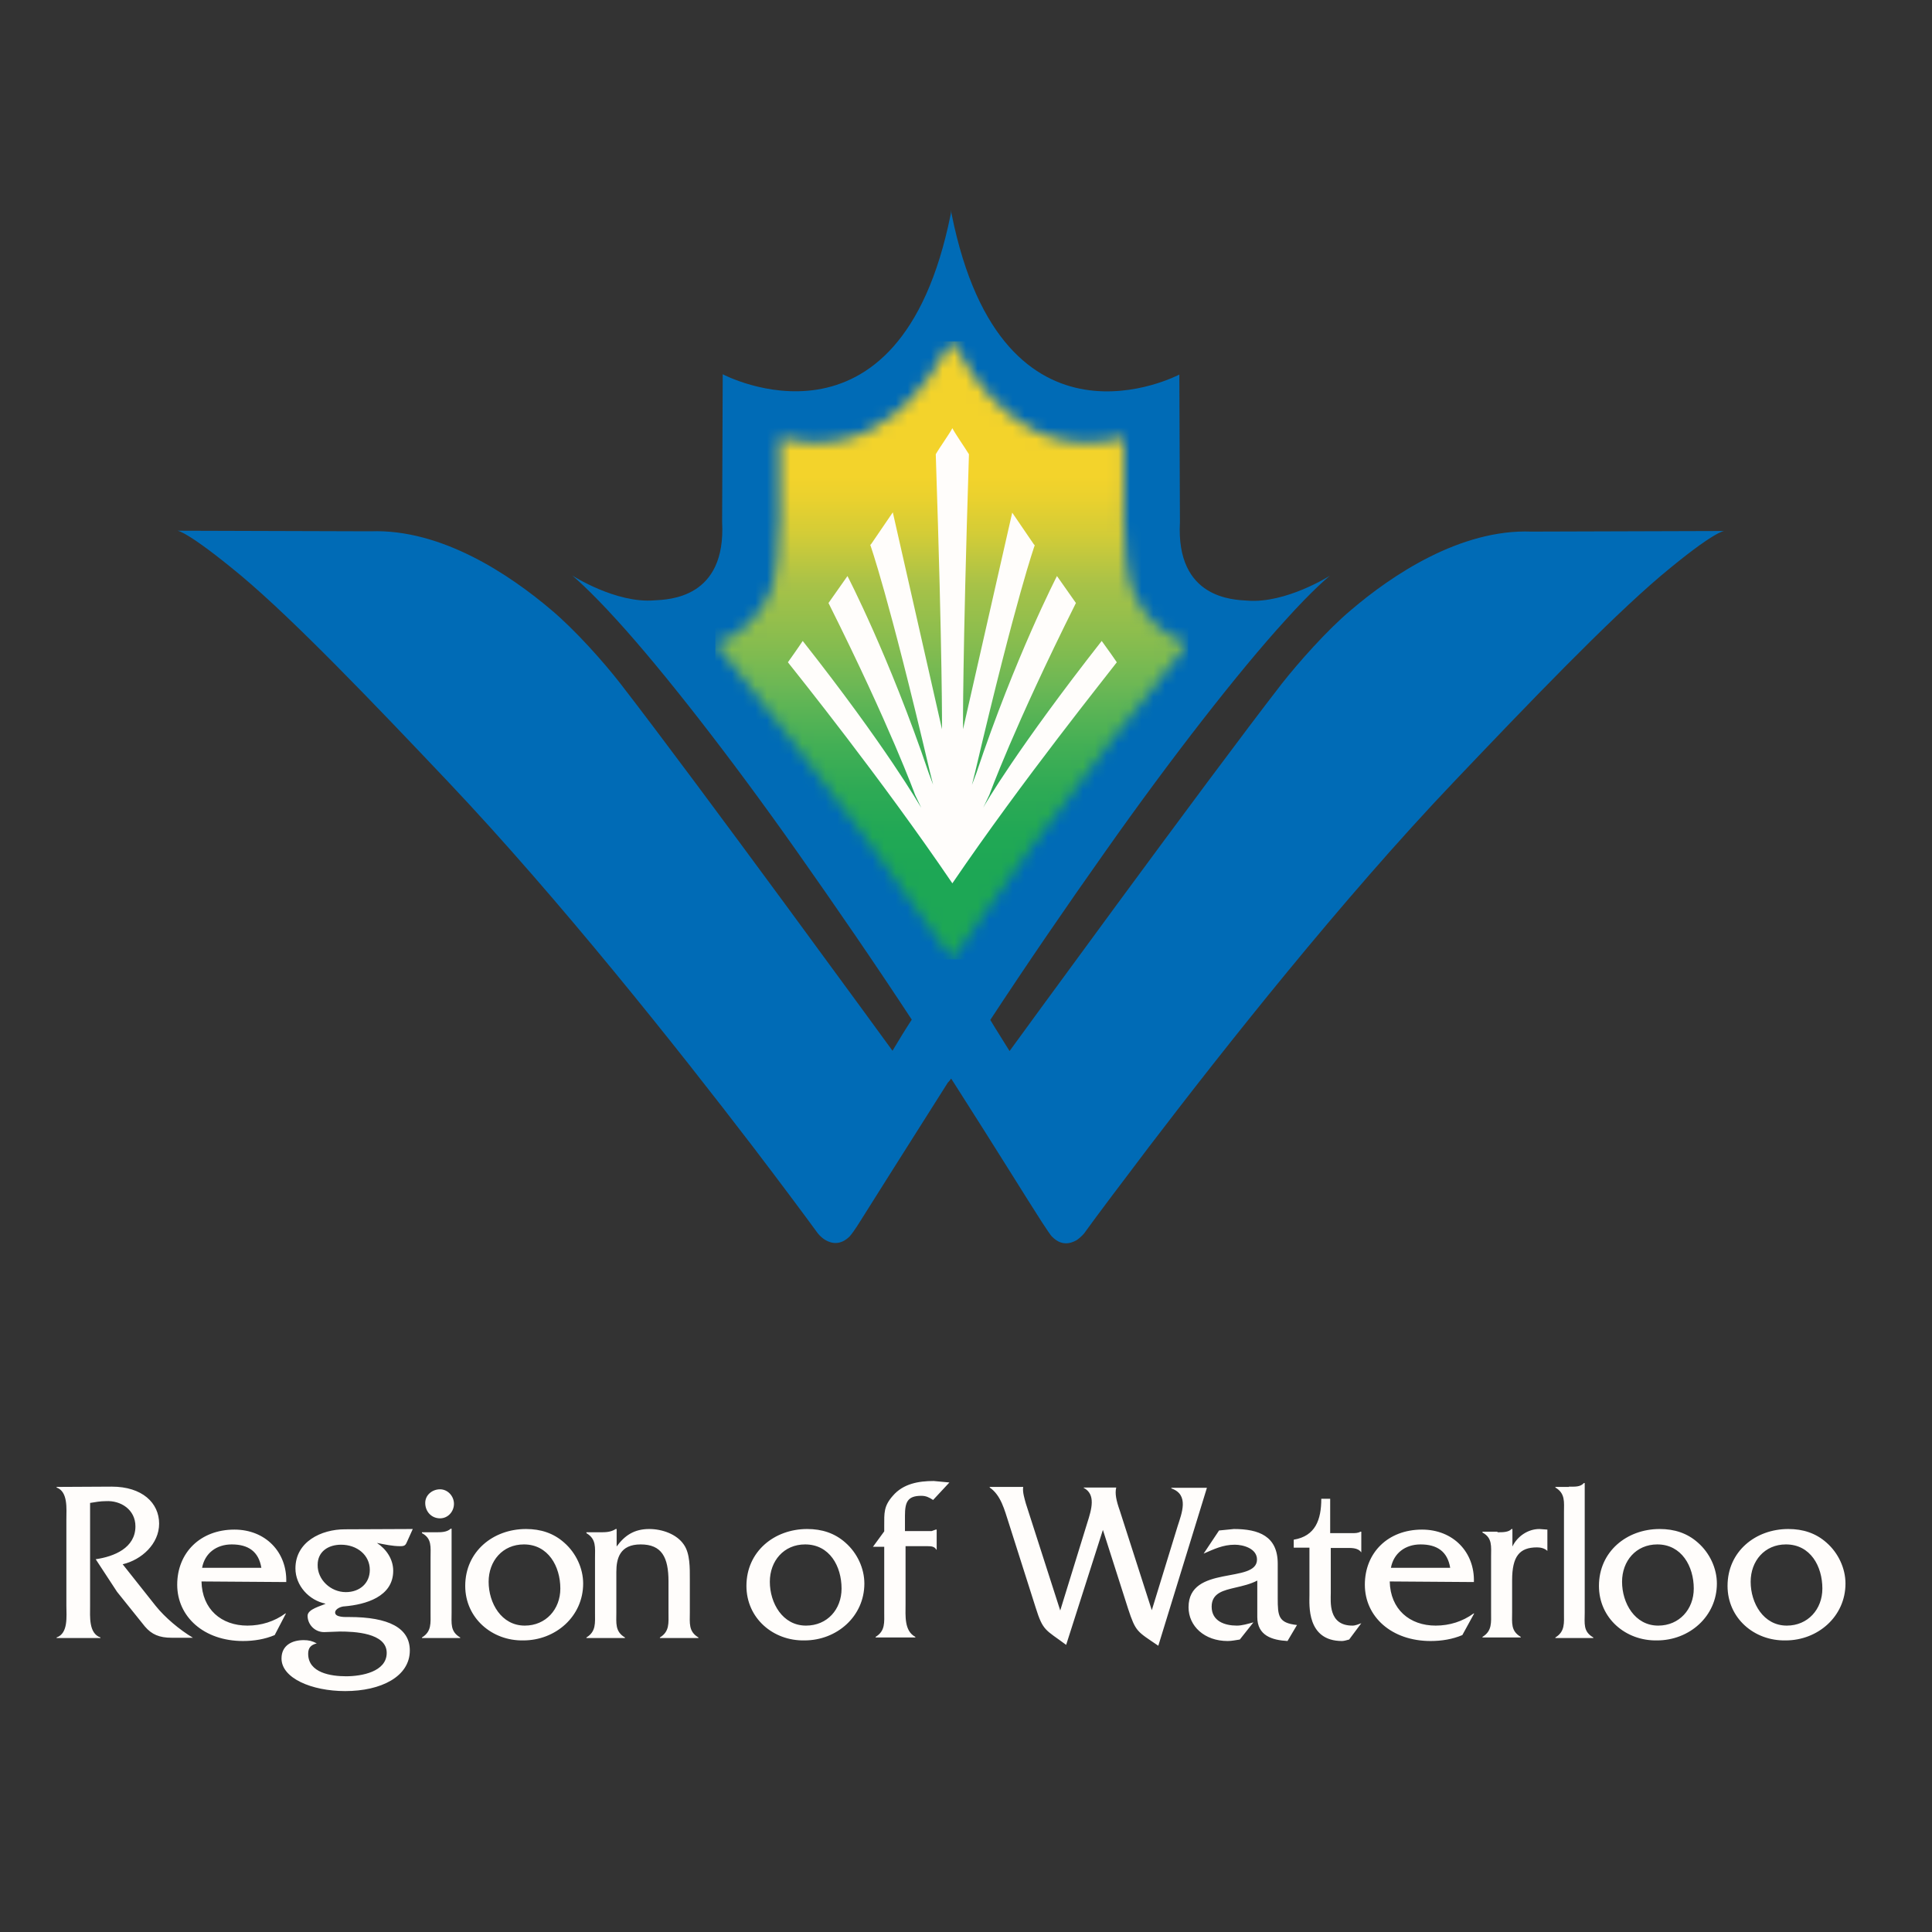 <?xml version="1.0" encoding="UTF-8"?> <svg xmlns="http://www.w3.org/2000/svg" width="165" height="165" viewBox="0 0 165 165" fill="none"><rect x="0" y="0" width="165" height="165" fill="#333333" stroke="none"/><g id="region-of-waterloo-seeklogo.com 1"><g id="Group"><path id="Vector" d="M81.234 92.117C81.31 92.243 81.386 92.344 81.462 92.471C85.055 98.089 87.814 102.568 88.978 104.365C89.332 104.897 89.737 105.529 89.864 105.63C90.623 106.39 91.357 106.238 91.914 105.934C92.344 105.656 92.597 105.327 92.597 105.327C93.761 103.707 95.684 101.176 98.114 97.963C104.542 89.535 114.588 76.831 124.154 66.785C130.557 60.053 137.289 53.043 141.818 49.196C146.45 45.299 147.259 45.35 147.259 45.35L130.785 45.4C124.711 45.173 118.84 49.146 115.373 52.107C113.323 53.828 110.894 56.586 109.476 58.383C102.846 66.936 86.22 89.763 86.22 89.763C85.713 88.928 85.131 88.042 84.575 87.106C87.662 82.399 91.078 77.413 94.444 72.656C100.062 64.684 105.832 57.295 109.73 53.018C112.159 50.31 113.576 49.171 113.576 49.171C113.576 49.171 109.831 51.55 106.541 51.297C105.351 51.221 100.417 51.145 100.771 44.591L100.72 31.988C100.72 31.988 85.663 39.959 81.285 18.348C81.285 18.348 81.234 18.145 81.234 17.917C81.234 17.917 81.234 18.196 81.234 18.145C81.234 18.145 81.234 17.867 81.234 17.917C81.234 18.145 81.183 18.348 81.183 18.348C76.805 39.985 61.723 31.962 61.723 31.962L61.672 44.565C62.026 51.12 57.092 51.196 55.902 51.272C52.587 51.55 48.867 49.146 48.867 49.146C48.867 49.146 50.284 50.31 52.713 52.992C56.611 57.269 62.381 64.659 67.999 72.63C71.339 77.363 74.781 82.374 77.868 87.081C77.286 87.966 76.755 88.852 76.223 89.738C76.223 89.738 59.597 66.911 52.967 58.358C51.549 56.535 49.12 53.802 47.07 52.081C43.578 49.12 37.732 45.147 31.633 45.375L15.158 45.325C15.158 45.325 15.968 45.325 20.599 49.171C25.18 53.018 31.886 60.028 38.263 66.759C47.779 76.806 57.851 89.51 64.304 97.937C66.733 101.126 68.657 103.707 69.821 105.301C69.821 105.301 70.099 105.681 70.504 105.909C71.035 106.213 71.769 106.364 72.554 105.605C72.68 105.479 73.085 104.922 73.44 104.34C74.553 102.568 77.362 98.114 80.956 92.446C81.082 92.344 81.158 92.193 81.234 92.117Z" fill="#006BB6"></path><g id="Group_2"><g id="Group_3"><g id="Group_4"><g id="Clip path group"><mask id="mask0_111_1323" style="mask-type:luminance" maskUnits="userSpaceOnUse" x="61" y="29" width="41" height="53"><g id="SVGID_2_"><path id="Vector_2" d="M81.312 81.919C89.967 69.165 101.481 54.917 101.481 54.917C99.786 54.639 97.812 52.842 96.926 50.919C96.091 49.147 96.091 46.566 95.965 44.364C95.914 43.2 95.965 37.405 95.965 37.405C87.411 39.606 83.134 32.445 81.287 29.129C79.439 32.445 75.162 39.606 66.609 37.405C66.609 37.405 66.659 43.225 66.609 44.364C66.482 46.566 66.482 49.147 65.647 50.919C64.711 52.842 62.787 54.613 61.092 54.917C61.092 54.968 72.606 69.215 81.312 81.919Z" fill="white"></path></g></mask><g mask="url(#mask0_111_1323)"><path id="Vector_3" d="M101.481 29.154H61.092V81.944H101.481V29.154Z" fill="url(#paint0_linear_111_1323)"></path></g></g></g></g></g><path id="Vector_4" d="M94.09 54.739C86.928 63.874 84.068 68.758 83.967 68.986L84.499 67.873C84.499 67.873 86.574 62.128 91.888 51.499L90.269 49.196C90.269 49.196 86.726 56.055 83.385 66.025L83.005 67.038L83.284 65.924C86.827 50.841 88.371 46.565 88.371 46.565L88.295 46.489L86.447 43.781L82.246 62.28C82.246 62.28 82.196 56.383 82.752 38.795C82.398 38.213 81.563 37.024 81.335 36.568C81.108 37.024 80.247 38.213 79.918 38.795C80.5 56.383 80.45 62.28 80.45 62.28L76.249 43.755L74.401 46.463L74.325 46.539C74.325 46.539 75.869 50.816 79.412 65.899L79.69 67.012L79.311 66C75.92 56.004 72.377 49.196 72.377 49.196L70.757 51.499C76.072 62.128 78.147 67.873 78.147 67.873L78.678 68.986C78.526 68.758 75.717 63.824 68.555 54.739C68.176 55.321 67.29 56.561 67.29 56.561C68.049 57.522 75.287 66.531 81.335 75.439C87.384 66.557 94.621 57.573 95.38 56.561C95.355 56.51 94.52 55.321 94.09 54.739Z" fill="#FFFDFB"></path></g><path id="Vector_5" d="M9.541 126.964C12.148 126.964 13.59 128.356 13.59 130.127C13.59 131.848 12.097 133.215 10.477 133.594L13.286 137.137C14.096 138.149 15.336 139.187 16.475 139.87H14.653C13.615 139.87 12.957 139.592 12.375 138.909L9.997 135.948L8.174 133.164C9.743 132.936 11.566 132.202 11.566 130.355C11.566 128.938 10.325 128.128 9.035 128.204C8.579 128.204 8.149 128.28 7.694 128.356V137.137C7.694 138.073 7.567 139.491 8.579 139.845V139.895H4.834V139.845C5.846 139.491 5.669 138.023 5.669 137.137V129.747C5.669 128.862 5.821 127.394 4.834 127.04V126.989L9.541 126.964ZM22.321 133.898C22.093 132.506 21.207 131.899 19.79 131.899C18.474 131.899 17.487 132.658 17.26 133.898H22.321ZM17.209 135.062C17.26 137.441 18.904 138.833 21.131 138.833C22.321 138.833 23.434 138.478 24.371 137.795H24.421L23.46 139.642C22.625 139.997 21.688 140.149 20.752 140.149C17.411 140.149 15.134 138.073 15.134 135.34C15.134 132.607 17.108 130.633 20.018 130.633C22.675 130.633 24.523 132.557 24.447 135.113L17.209 135.062ZM29.533 135.973C30.723 135.973 31.583 135.214 31.583 134.075C31.583 132.81 30.495 131.924 29.128 131.924C28.04 131.924 27.129 132.506 27.129 133.645C27.104 134.91 28.243 135.973 29.533 135.973ZM35.253 130.583L34.797 131.595C34.645 131.949 34.595 132.05 34.19 132.05C33.507 132.05 32.849 131.899 32.191 131.772C33 132.303 33.582 133.164 33.582 134.151C33.582 136.378 31.204 137.036 29.432 137.188C29.154 137.188 28.622 137.39 28.622 137.719C28.622 138.149 29.559 138.099 29.812 138.099C33.203 138.099 35 139.035 35 140.958C35 143.185 32.545 144.425 29.483 144.425C26.598 144.425 24.042 143.312 24.042 141.642C24.042 140.528 24.927 140.073 25.94 140.073C26.37 140.073 26.674 140.149 27.053 140.351C26.547 140.478 26.319 140.731 26.319 141.237C26.319 142.882 28.293 143.16 29.559 143.16C30.875 143.16 33.026 142.78 33.026 141.161C33.026 139.44 30.217 139.339 29.027 139.339L27.686 139.389C26.851 139.389 26.269 138.706 26.269 137.997C26.269 137.415 27.433 137.162 27.812 136.96C26.395 136.682 25.231 135.416 25.231 133.948C25.231 131.671 27.433 130.608 29.457 130.608L35.253 130.583ZM37.581 129.672C36.847 129.672 36.316 129.09 36.316 128.356C36.316 127.672 36.923 127.192 37.581 127.192C38.239 127.192 38.77 127.774 38.77 128.432C38.77 129.09 38.264 129.672 37.581 129.672ZM37.227 130.861C37.682 130.861 38.163 130.861 38.492 130.557H38.568V137.719C38.568 138.655 38.441 139.339 39.302 139.845V139.895H36.037V139.845C36.872 139.339 36.771 138.605 36.771 137.719V133.012C36.771 132.126 36.898 131.392 36.037 130.937V130.861H37.227ZM47.855 135.669C47.855 133.771 46.818 131.899 44.743 131.899C42.921 131.899 41.731 133.316 41.731 135.087C41.731 136.909 42.819 138.833 44.819 138.833C46.615 138.833 47.855 137.441 47.855 135.669ZM39.732 135.442C39.732 132.506 42.111 130.583 44.92 130.583C46.185 130.583 47.273 130.937 48.184 131.747C49.197 132.632 49.804 133.948 49.804 135.239C49.804 138.048 47.451 140.098 44.692 140.098C42.035 140.149 39.732 138.2 39.732 135.442ZM51.272 130.861C51.702 130.861 52.158 130.861 52.588 130.583H52.664V132.076C53.347 131.139 54.157 130.583 55.447 130.583C56.536 130.583 57.801 131.013 58.408 131.924C58.94 132.683 58.914 133.923 58.914 134.859V137.719C58.914 138.605 58.788 139.339 59.648 139.845V139.895H56.358V139.845C57.194 139.339 57.092 138.605 57.092 137.719V135.062C57.092 132.987 56.51 131.899 54.714 131.899C52.942 131.899 52.638 133.088 52.638 134.252V137.719C52.638 138.605 52.512 139.339 53.372 139.845V139.895H50.083V139.845C50.918 139.339 50.816 138.605 50.816 137.719V133.063C50.816 132.177 50.943 131.443 50.083 130.937V130.861H51.272ZM71.872 135.669C71.872 133.771 70.859 131.899 68.759 131.899C66.937 131.899 65.747 133.316 65.747 135.087C65.747 136.909 66.835 138.833 68.835 138.833C70.657 138.833 71.872 137.441 71.872 135.669ZM63.748 135.442C63.748 132.506 66.127 130.583 68.936 130.583C70.201 130.583 71.29 130.937 72.201 131.747C73.213 132.632 73.82 133.948 73.82 135.239C73.82 138.048 71.467 140.098 68.708 140.098C66.026 140.149 63.748 138.2 63.748 135.442ZM77.338 137.011C77.338 137.972 77.211 139.288 78.173 139.794V139.845H74.782V139.794C75.617 139.288 75.516 138.554 75.516 137.668V132.101H74.554L75.516 130.785V130.33C75.516 129.216 75.465 128.634 76.25 127.748C77.135 126.711 78.451 126.483 79.742 126.483L81.083 126.609L79.691 128.103C79.337 127.875 79.084 127.748 78.679 127.748C77.515 127.748 77.287 128.28 77.287 129.444V130.76H79.565L79.919 130.633H79.995V132.354H79.97C79.818 132.076 79.54 132.05 79.236 132.05H77.338V137.011ZM91.054 140.478C89.283 139.162 89.08 139.313 88.448 137.289L86.145 130.051C85.79 128.963 85.487 127.698 84.525 127.04V126.989H87.385C87.309 127.419 87.511 128.027 87.612 128.406L90.548 137.542L92.851 130.076C93.231 128.887 93.61 127.622 92.547 127.065V127.04H95.331C95.204 127.546 95.331 128.153 95.635 129.014L98.368 137.517L100.569 130.355C100.924 129.241 101.582 127.647 100.038 127.116V127.065H103.075L98.924 140.553C97.102 139.313 97.001 139.389 96.343 137.39L94.192 130.659L91.054 140.478ZM109.958 140.149C108.642 140.073 107.377 139.693 107.377 138.099V134.986C106.795 135.29 106.137 135.441 105.479 135.593C104.543 135.821 103.48 136.024 103.48 137.213C103.48 138.453 104.593 138.833 105.631 138.833C106.086 138.833 106.567 138.681 107.048 138.554L105.884 140.022C105.53 140.073 105.201 140.149 104.846 140.149C102.872 140.149 101.506 138.883 101.506 137.264C101.506 133.594 107.352 135.29 107.352 133.189C107.352 132.253 106.188 131.924 105.454 131.924C104.441 131.924 103.682 132.303 102.796 132.683L104.112 130.709L105.378 130.583C107.503 130.583 109.123 131.19 109.123 133.543V136.479C109.123 138.023 109.174 138.605 110.768 138.782L109.958 140.149ZM113.653 136.049C113.653 136.783 113.425 138.833 115.5 138.833C115.779 138.833 116.032 138.706 116.26 138.63L115.222 140.022C115.02 140.073 114.792 140.149 114.615 140.149C111.578 140.149 111.831 137.036 111.831 136.251V132.177H110.49V131.494C112.337 131.19 112.843 129.798 112.843 128.001H113.602V130.937H115.45C115.728 130.937 115.981 130.937 116.184 130.81H116.26V132.582C115.956 132.152 115.374 132.202 114.842 132.202H113.653V136.049ZM123.852 133.898C123.624 132.506 122.738 131.899 121.321 131.899C120.005 131.899 119.018 132.658 118.79 133.898H123.852ZM118.689 135.062C118.74 137.441 120.385 138.833 122.612 138.833C123.801 138.833 124.915 138.478 125.851 137.795H125.901L124.889 139.642C124.054 139.997 123.118 140.149 122.181 140.149C118.841 140.149 116.563 138.073 116.563 135.34C116.563 132.607 118.537 130.633 121.447 130.633C124.105 130.633 125.952 132.557 125.876 135.113L118.689 135.062ZM127.901 130.861C128.356 130.861 128.837 130.861 129.09 130.583H129.166V132.076C129.596 131.19 130.507 130.583 131.469 130.583L132.152 130.633V132.455C131.924 132.228 131.57 132.152 131.267 132.152C129.773 132.152 129.141 132.911 129.141 134.961V137.668C129.141 138.605 129.014 139.288 129.875 139.794V139.845H126.61V139.794C127.445 139.288 127.344 138.554 127.344 137.668V132.961C127.344 132.076 127.47 131.342 126.61 130.886V130.81H127.875M134 126.964C134.455 126.964 134.961 127.014 135.265 126.66H135.341V137.719C135.341 138.655 135.189 139.339 136.075 139.845V139.895H132.836V139.845C133.671 139.339 133.569 138.605 133.569 137.719V129.165C133.569 128.28 133.696 127.546 132.836 127.04V126.989H134M144.654 135.669C144.654 133.771 143.616 131.899 141.541 131.899C139.719 131.899 138.53 133.316 138.53 135.087C138.53 136.909 139.618 138.833 141.617 138.833C143.414 138.833 144.654 137.441 144.654 135.669ZM136.556 135.442C136.556 132.506 138.934 130.583 141.743 130.583C143.009 130.583 144.097 130.937 145.008 131.747C146.02 132.632 146.628 133.948 146.628 135.239C146.628 138.048 144.274 140.098 141.516 140.098C138.833 140.149 136.556 138.2 136.556 135.442ZM155.637 135.669C155.637 133.771 154.625 131.899 152.524 131.899C150.702 131.899 149.513 133.316 149.513 135.087C149.513 136.909 150.601 138.833 152.6 138.833C154.397 138.833 155.637 137.441 155.637 135.669ZM147.539 135.442C147.539 132.506 149.918 130.583 152.727 130.583C153.992 130.583 155.08 130.937 155.991 131.747C157.003 132.632 157.611 133.948 157.611 135.239C157.611 138.048 155.257 140.098 152.499 140.098C149.816 140.149 147.539 138.2 147.539 135.442Z" fill="#FFFDFB"></path></g><defs><linearGradient id="paint0_linear_111_1323" x1="81.294" y1="40.662" x2="81.294" y2="74.594" gradientUnits="userSpaceOnUse"><stop stop-color="#F3D32B"></stop><stop offset="0.056" stop-color="#EAD12E"></stop><stop offset="0.147" stop-color="#D3CC37"></stop><stop offset="0.259" stop-color="#ADC346"></stop><stop offset="0.275" stop-color="#A7C248"></stop><stop offset="0.407" stop-color="#8ABD4E"></stop><stop offset="0.539" stop-color="#69B755"></stop><stop offset="0.572" stop-color="#5FB555"></stop><stop offset="0.681" stop-color="#42AF55"></stop><stop offset="0.789" stop-color="#2EAA55"></stop><stop offset="0.896" stop-color="#21A855"></stop><stop offset="1" stop-color="#1DA755"></stop></linearGradient></defs></svg> 